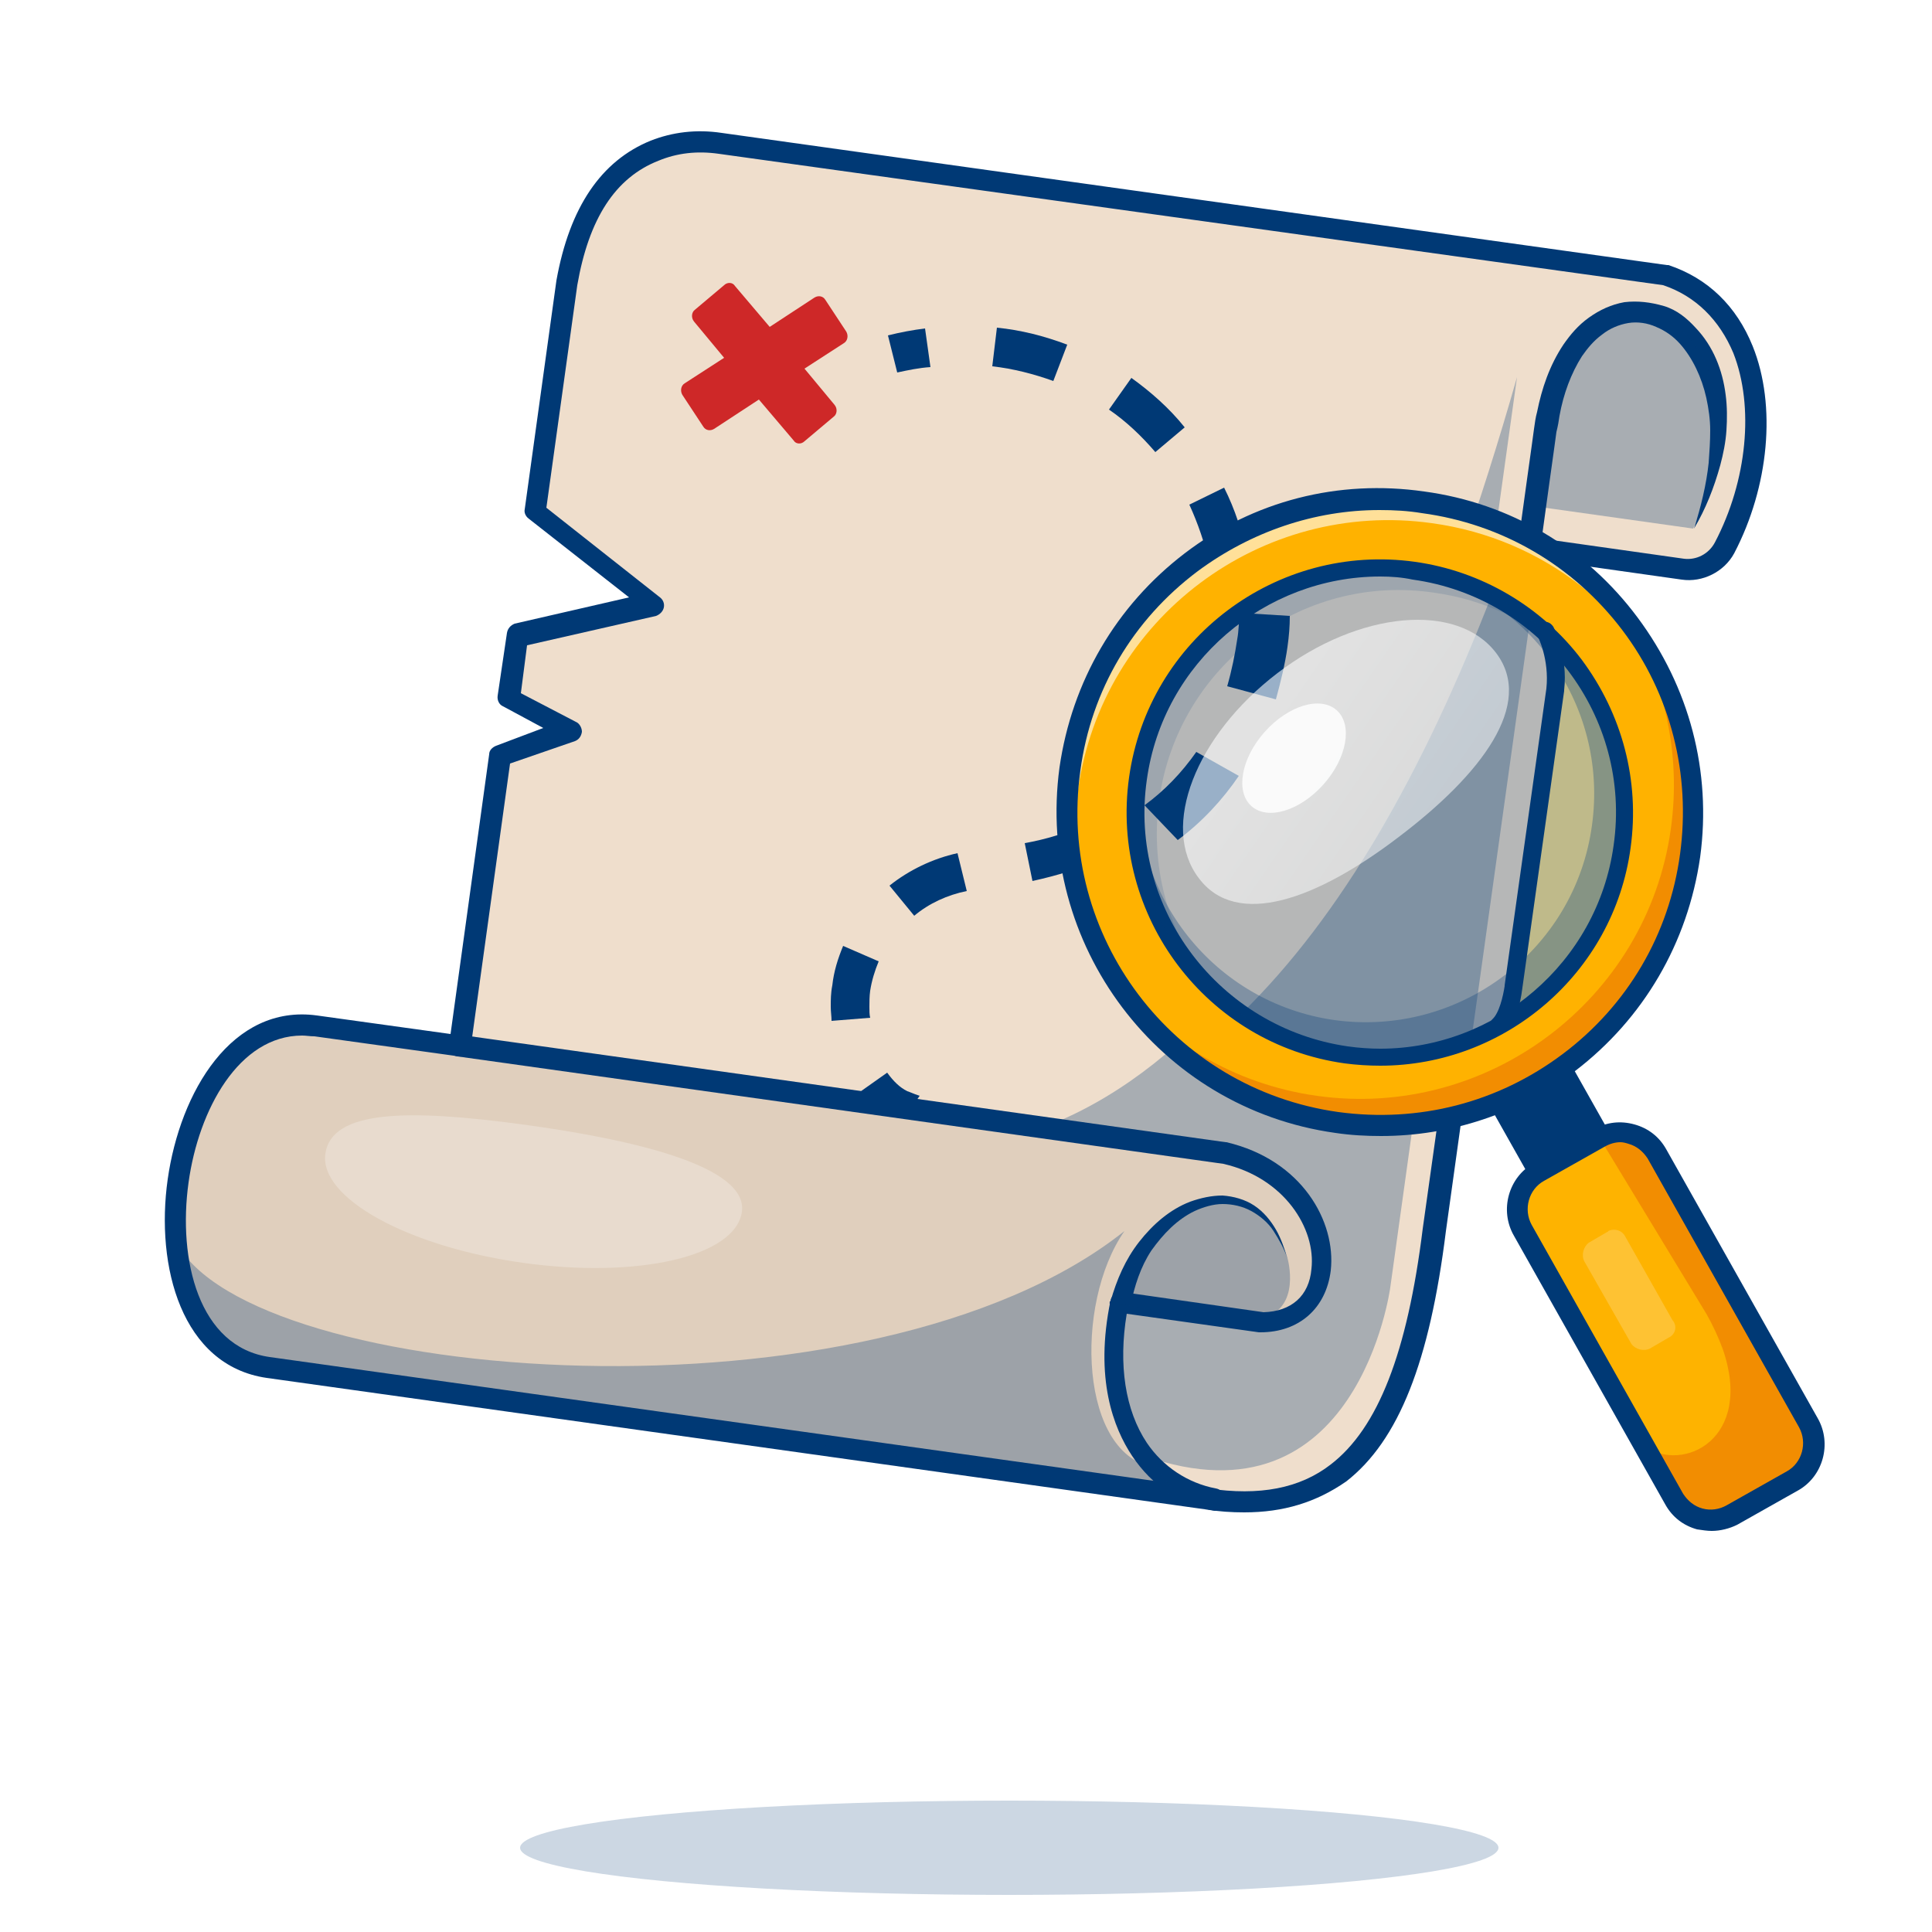 <?xml version="1.0" encoding="utf-8"?>
<!-- Generator: Adobe Illustrator 27.9.0, SVG Export Plug-In . SVG Version: 6.00 Build 0)  -->
<svg version="1.1" id="Layer_1" xmlns="http://www.w3.org/2000/svg" xmlns:xlink="http://www.w3.org/1999/xlink" x="0px" y="0px"
	 viewBox="0 0 250 250" style="enable-background:new 0 0 250 250;" xml:space="preserve">
<style type="text/css">
	.st0{opacity:0.2;fill:#003975;enable-background:new    ;}
	.st1{fill:#EFDECC;}
	.st2{opacity:0.3;}
	.st3{fill:#003975;}
	.st4{fill:#E0CFBD;}
	.st5{fill:#FFB200;}
	.st6{fill:#FEB300;}
	.st7{fill:#FBE291;}
	.st8{opacity:0.2;}
	.st9{fill:#FFFFFF;}
	.st10{fill:#F28D01;}
	.st11{opacity:0.24;}
	.st12{opacity:0.13;}
	.st13{opacity:0.6;}
	.st14{clip-path:url(#SVGID_00000039855821111487306170000012435469933852931495_);}
	.st15{filter:url(#Adobe_OpacityMaskFilter);}
	.st16{clip-path:url(#SVGID_00000115506826488740070820000008383015304814063012_);}
	.st17{clip-path:url(#SVGID_00000052073019134540931800000008622955928063631771_);}
	
		.st18{clip-path:url(#SVGID_00000032616488746554457220000012957552146871006118_);fill:url(#SVGID_00000170995048728280154890000010644260941777054628_);}
	
		.st19{clip-path:url(#SVGID_00000115506826488740070820000008383015304814063012_);mask:url(#SVGID_00000167378849725995973930000013556868222319687328_);fill:url(#SVGID_00000101811546516120952810000010519613141600774556_);}
	.st20{opacity:0.6;fill:url(#SVGID_00000104706148002073667460000012508116907490417855_);enable-background:new    ;}
	.st21{opacity:0.83;}
	.st22{fill:#CE2828;}
	.st23{opacity:0.25;}
</style>
<g>
	<ellipse class="st0" cx="130.6" cy="239.1" rx="63.3" ry="6.1"/>
	<g>
		<g>
			<path class="st1" d="M223,70.9c-1.1,1.9-3.2,3.1-5.4,2.8l-19.8-2.8l-12.4,88.3c-3,25.1-10.7,36.9-28,35c-0.4-0.1-0.9-0.1-1.4-0.1
				l-121.4-17c-19.7-2.9-13.5-47,6.1-44.2l18.7,2.6l5.2-37.6l8.9-3.3l-7.9-4.2l1.2-8.1l17.6-4.1L69.2,66.1l4.2-29.5
				c1.5-8.7,5.2-14.6,11.3-17.1c2.7-1.1,5.6-1.4,8.4-0.9l122.3,17.1C228.6,40,229.9,57.9,223,70.9z"/>
		</g>
		<g class="st2">
			<path class="st3" d="M196.3,48.8l-16.4,117.8c0,0-4.2,31.5-31.8,21.8s-40.7-21.4-40.7-21.4l0.2-18.9
				C150,155.8,177.3,115.5,196.3,48.8z"/>
		</g>
		<g>
			<path class="st4" d="M163.4,171.2l-18.4-2.6c-2.1,9.7,0.2,17.1,4.5,21.4c2.2,2.2,4.9,3.6,7.9,4.1c-0.4-0.1-0.9-0.1-1.4-0.1
				L34.7,177c-7.5-1.1-11.2-8.1-11.9-16.3c-1.1-13.3,5.9-29.6,18.1-27.9l117.8,16.5C173.7,152.8,175.1,171.2,163.4,171.2z"/>
		</g>
		<g>
			<g>
				<g>
					<path class="st3" d="M116.1,48.2l-1.2-4.8c1.6-0.4,3.2-0.7,4.8-0.9l0.7,5C118.9,47.6,117.5,47.9,116.1,48.2z"/>
				</g>
			</g>
			<g>
				<g>
					<path class="st3" d="M129,42.4l-0.6,5c2.7,0.3,5.4,1,7.9,1.9l1.8-4.7C135.2,43.5,132.1,42.7,129,42.4z M146.4,48.9l-2.9,4.1
						c2.2,1.5,4.2,3.4,6,5.5l3.8-3.2C151.3,52.8,148.9,50.7,146.4,48.9z M158.4,63.1l-4.5,2.2c1.1,2.4,2,5,2.6,7.7l4.9-0.9
						C160.8,68.9,159.8,65.9,158.4,63.1z M140.4,106.7c-2.4,1.1-5,1.9-7.8,2.4l1,4.9c3.2-0.7,6.1-1.6,8.9-2.8L140.4,106.7z
						 M123.9,110.4c-3.2,0.7-6.3,2.2-8.8,4.2l3.2,3.9c1.9-1.6,4.3-2.7,6.8-3.2L123.9,110.4z M112.6,128.2c0.2-1.3,0.6-2.6,1.1-3.8
						l-4.6-2c-0.7,1.7-1.2,3.3-1.4,5.1c-0.2,1-0.2,1.9-0.2,2.8c0,0.6,0.1,1.2,0.1,1.8l5-0.4c-0.1-0.4-0.1-0.9-0.1-1.4
						C112.5,129.7,112.5,128.9,112.6,128.2z"/>
				</g>
			</g>
		</g>
		<g>
			<path class="st3" d="M161,195.7c-1.6,0-3.3-0.1-5.1-0.4l-121.4-17c-11-1.6-14.4-14.4-12.8-25.7S30,129.9,41,131.4l17.3,2.4
				l5-36.2c0-0.5,0.4-0.9,0.9-1.1l6.1-2.3l-5.2-2.8c-0.5-0.2-0.8-0.8-0.7-1.4l1.2-8.1c0.1-0.6,0.5-1,1-1.2l14.8-3.4L68.4,67.1
				c-0.4-0.3-0.6-0.8-0.5-1.2L72,36.3v0c1.7-9.5,5.8-15.5,12.2-18.1c2.8-1.1,5.9-1.5,9.2-1l122.3,17.1c0.1,0,0.1,0,0.2,0
				c5.1,1.7,8.8,5.3,10.9,10.5c3.1,7.7,2.1,18.2-2.4,26.8l0,0c-1.3,2.4-4.1,3.8-6.8,3.4l-18.4-2.6l-12.1,86.9
				c-2.1,16.9-6.1,27.1-12.9,32.4C170.3,194.4,166.1,195.7,161,195.7z M39.1,134c-8.2,0-13.4,9.6-14.7,19
				c-1.4,10,1.3,21.3,10.5,22.6l121.4,17c6.7,1,11.9,0,15.9-3.1c6.1-4.7,9.9-14.4,11.9-30.5l12.4-88.3c0.1-0.8,0.8-1.2,1.6-1.2
				l19.8,2.8c1.6,0.2,3.2-0.6,4-2.1l0,0c4.2-8,5.1-17.6,2.4-24.5c-1.8-4.3-4.9-7.4-9.1-8.8l-122.2-17c-2.8-0.4-5.4-0.1-7.8,0.9
				c-5.6,2.2-9,7.5-10.5,16.1l-4,28.8l14.7,11.6c0.4,0.3,0.6,0.8,0.5,1.3s-0.5,0.9-1,1.1l-16.7,3.8l-0.8,6.2l7.1,3.7
				c0.5,0.2,0.8,0.8,0.8,1.3c-0.1,0.6-0.4,1-0.9,1.2L66,98.8l-5.1,36.8c-0.1,0.8-0.8,1.2-1.5,1.1l-18.7-2.6
				C40.1,134.1,39.6,134,39.1,134z"/>
		</g>
		<g>
			<path class="st3" d="M196.4,70.7l1.2-8.7l0.6-4.3l0.3-2.2c0.1-0.7,0.2-1.5,0.4-2.2c0.6-3,1.6-6,3.4-8.7c0.9-1.3,1.9-2.5,3.3-3.5
				c1.4-1,2.9-1.7,4.6-2c1.7-0.2,3.4,0,5.1,0.5s3,1.6,4.1,2.8c2.3,2.4,3.5,5.5,3.9,8.7c0.2,1.5,0.2,3.1,0.1,4.6
				c-0.1,1.5-0.4,3-0.8,4.5c-0.8,2.9-1.9,5.7-3.4,8.2c0.9-2.8,1.6-5.7,1.9-8.5c0.1-1.4,0.2-2.8,0.2-4.2s-0.2-2.8-0.5-4.2
				c-0.6-2.7-1.8-5.2-3.4-7c-0.9-1-1.9-1.7-3.1-2.2c-1.1-0.5-2.4-0.7-3.6-0.5c-1.2,0.2-2.4,0.7-3.4,1.5c-1.1,0.8-1.9,1.8-2.6,2.8
				c-1.4,2.2-2.4,4.9-2.9,7.7c-0.1,0.7-0.2,1.3-0.4,2.1l-0.3,2.2l-0.6,4.3l-1.2,8.7c-0.1,0.8-0.8,1.2-1.6,1.2
				C196.9,72.1,196.3,71.4,196.4,70.7z"/>
		</g>
		<g class="st2">
			<path class="st3" d="M219.1,68.4l-20.6-2.9l1.5-10.7C204.2,28.9,231.3,40.4,219.1,68.4z"/>
		</g>
		<g>
			<g>
				<circle class="st5" cx="178.6" cy="105.1" r="40.5"/>
			</g>
			<g>
				
					<rect x="194.3" y="138.6" transform="matrix(0.871 -0.491 0.491 0.871 -45.059 116.839)" class="st3" width="11.8" height="11.5"/>
			</g>
			<g>
				<path class="st6" d="M232,191.6l-7.8,4.4c-2.6,1.5-6.1,0.6-7.6-2.1l-3.9-6.8L197,159.2c-1.5-2.6-0.6-6.1,2.1-7.6l7.8-4.4
					c0.1,0,0.1-0.1,0.3-0.1c2.6-1.2,5.8-0.3,7.2,2.2l19.6,34.8C235.6,186.7,234.6,190.1,232,191.6z"/>
			</g>
			<g>
				<path class="st1" d="M209.9,109.5c-1.4,10.2-7.6,18.7-16,23.3l0,0c-5.8,3.2-12.6,4.6-19.7,3.6c-17.3-2.4-29.4-18.4-26.9-35.7
					c2.4-17.3,18.4-29.3,35.7-26.9c6.6,0.9,12.4,3.8,16.9,8l0,0C207.4,88.6,211.4,98.8,209.9,109.5z"/>
			</g>
			<g class="st2">
				<path class="st3" d="M198,80.1l-7.6,54.4c-4.9,2-10.4,2.8-16.1,1.9c-5.1-0.7-9.6-2.6-13.6-5.3c12.8-12.5,23.4-31,32.4-54.3
					C194.8,77.8,196.4,78.9,198,80.1z"/>
			</g>
			<g>
				<path class="st7" d="M209.9,109.5c-1.4,10.2-7.6,18.7-16,23.3c1.6-1.3,1.9-5.1,1.9-5.1l5.4-38.4c0.4-4.2-1.2-7.4-1.3-7.6
					C207.4,88.6,211.4,98.8,209.9,109.5z"/>
			</g>
			<g class="st8">
				<path class="st9" d="M215.9,173.1l-2.4,1.4c-0.8,0.4-1.9,0.1-2.4-0.6l-1.2-2.1l-4.9-8.6c-0.4-0.8-0.1-1.9,0.6-2.4l2.4-1.4
					c0,0,0.1,0,0.1-0.1c0.8-0.4,1.8-0.1,2.2,0.7l6.1,10.8C217.1,171.6,216.8,172.7,215.9,173.1z"/>
			</g>
			<g>
				<path class="st10" d="M232,191.6l-7.8,4.4c-2.6,1.5-6.1,0.6-7.6-2.1l-3.9-6.8c5.1,3.6,14.3-0.9,10.2-12.6
					c-0.6-1.6-1.3-3.1-2.1-4.5l-13.9-22.9c0.1,0,0.1-0.1,0.3-0.1c2.6-1.2,5.8-0.3,7.2,2.2L234,184
					C235.6,186.7,234.6,190.1,232,191.6z"/>
			</g>
			<g>
				<path class="st3" d="M221.5,198.1c-0.6,0-1.2-0.1-1.9-0.2c-1.8-0.5-3.2-1.6-4.1-3.2l-19.6-34.8c-1.9-3.3-0.7-7.6,2.6-9.4
					l7.8-4.4c1.6-0.9,3.4-1.1,5.2-0.6s3.2,1.6,4.1,3.2l19.6,34.8c1.9,3.3,0.7,7.6-2.6,9.4l0,0l-7.8,4.4
					C223.8,197.8,222.6,198.1,221.5,198.1z M209.7,147.8c-0.7,0-1.4,0.2-2.1,0.6l-7.8,4.4c-2,1.1-2.7,3.7-1.6,5.7l19.6,34.8
					c0.6,0.9,1.4,1.6,2.5,1.9s2.2,0.1,3.1-0.4l7.8-4.4c2-1.1,2.7-3.7,1.6-5.7l-19.6-34.8c-0.6-0.9-1.4-1.6-2.5-1.9
					C210.4,147.9,210,147.8,209.7,147.8z M232,191.6L232,191.6L232,191.6z"/>
			</g>
			<g class="st11">
				<path class="st3" d="M209.9,109.5c-1.4,10.2-7.6,18.7-16,23.3l0,0c-1.1,0.6-2.4,1.2-3.6,1.7c-4.9,2-10.4,2.8-16.1,1.9
					c-5.1-0.7-9.6-2.6-13.6-5.3c-9.6-6.6-15.1-18.2-13.4-30.4c2.4-17.3,18.4-29.3,35.7-27c3.6,0.5,6.9,1.6,10,3.2
					c1.8,0.9,3.4,1.9,4.9,3.2c0.7,0.6,1.4,1.1,2,1.7l0,0C207.4,88.6,211.4,98.8,209.9,109.5z"/>
			</g>
			<g class="st12">
				<path class="st3" d="M150,103.5c-1.3,9.4,1.6,18.4,7.4,25.1c-7.5-6.8-11.6-17.1-10.1-27.8c2.4-17.3,18.4-29.3,35.7-26.9
					c6.6,0.9,12.4,3.8,16.9,8l0,0c0.9,0.8,1.8,1.8,2.6,2.7c-4.6-4.2-10.4-7-16.9-7.9C168.4,74.1,152.4,86.2,150,103.5z"/>
			</g>
			<g>
				<path class="st10" d="M218.7,110.7c-3.1,22.2-23.6,37.6-45.8,34.5c-12.2-1.7-22.4-8.7-28.6-18.4c6.2,7.9,15.4,13.5,26.1,15
					c22.1,3.1,42.7-12.4,45.8-34.5c1.4-9.9-0.9-19.6-5.9-27.4C217,88.4,220.3,99.3,218.7,110.7z"/>
			</g>
			<g class="st13">
				<path class="st9" d="M217,92c-5.4-12.7-17.1-22.3-31.7-24.3c-22.1-3.1-42.7,12.3-45.8,34.5c-0.9,6.5-0.2,12.8,1.8,18.7
					c-2.8-6.5-3.9-13.8-2.8-21.3c3.1-22.2,23.6-37.6,45.8-34.5C199.9,67.2,212.2,78,217,92z"/>
			</g>
			<g>
				<path class="st3" d="M178.7,147c-1.9,0-3.9-0.1-5.9-0.4c-22.9-3.2-38.8-24.4-35.7-47.3c1.6-11.1,7.3-20.9,16.2-27.7
					s19.9-9.6,31-8c11.1,1.5,20.9,7.3,27.6,16.3s9.6,19.9,8.1,31c-1.6,11.1-7.3,20.9-16.2,27.7C196.5,144.1,187.7,147,178.7,147z
					 M178.5,66c-8.4,0-16.6,2.8-23.5,7.9c-8.4,6.3-13.8,15.4-15.2,25.8c-3,21.4,11.9,41.2,33.4,44.2c10.4,1.4,20.6-1.2,29-7.5
					s13.8-15.5,15.2-25.9c1.4-10.3-1.2-20.7-7.5-29S194.4,67.8,184,66.4C182.2,66.1,180.4,66,178.5,66z"/>
			</g>
			<g>
				<path class="st3" d="M178.6,137.9c-1.5,0-3.1-0.1-4.6-0.3c-17.9-2.5-30.4-19.1-27.9-37s19.1-30.4,37-27.9
					c8.6,1.2,16.4,5.8,21.6,12.7c5.2,7,7.5,15.6,6.3,24.3C208.8,126,194.7,137.9,178.6,137.9z M178.6,74.6
					c-14.9,0-28.1,11.1-30.2,26.3c-2.4,16.7,9.4,32.1,26,34.5c1.4,0.2,2.9,0.3,4.2,0.3c14.9,0,28.1-11.1,30.2-26.3
					c2.4-16.7-9.4-32.1-26-34.4C181.4,74.7,180,74.6,178.6,74.6z"/>
			</g>
			<g>
				<path class="st3" d="M166.9,79.7l-6.5-0.4c-0.1,1.2-0.1,2.3-0.3,3.4c-0.3,2-0.7,4-1.3,6.1l6.3,1.7c0.6-2.2,1.2-4.6,1.5-6.8
					C166.8,82.3,166.9,81,166.9,79.7z"/>
			</g>
			<g>
				<path class="st3" d="M154.8,97.3c-1.9,2.7-4.1,5-6.7,6.9l4.3,4.5c3.1-2.3,5.8-5.2,7.9-8.3L154.8,97.3z"/>
			</g>
			<g class="st2">
				<path class="st3" d="M209.9,109.5c-2.4,17.3-18.4,29.4-35.7,27c-17.3-2.4-29.4-18.4-26.9-35.7c0-0.2,0.1-0.3,0.1-0.5
					c-1.3,15.5,9.7,29.5,25.3,31.7c16.1,2.2,31.1-9,33.3-25.2c2.2-15.8-8.5-30.4-24.1-33.2c0.4,0.1,0.8,0.1,1.1,0.2
					C200.3,76.2,212.4,92.2,209.9,109.5z"/>
			</g>
			<g>
				<path class="st3" d="M193.9,133.9c-0.4,0-0.6-0.1-0.9-0.4c-0.4-0.5-0.3-1.2,0.1-1.6c0.9-0.8,1.4-3,1.6-4.3v-0.1l5.4-38.4
					c0.4-3.8-1.1-6.8-1.2-6.9c-0.3-0.6-0.1-1.2,0.5-1.6c0.6-0.3,1.2-0.1,1.6,0.5c0.1,0.2,1.9,3.7,1.4,8.2v0.1l-5.4,38.4
					c-0.1,0.6-0.4,4.2-2.4,5.8C194.4,133.8,194.2,133.9,193.9,133.9z M201.3,89.3L201.3,89.3L201.3,89.3z"/>
			</g>
			<g>
				<g>
					<defs>
						<polygon id="SVGID_1_" points="4.2,6.6 4.7,6.6 4.2,7.1 						"/>
					</defs>
					<defs>
						<polygon id="SVGID_00000043426216188585223300000007790946643400636348_" points="3.2,5.6 2.7,5.6 3.2,5.1 						"/>
					</defs>
					<clipPath id="SVGID_00000178196751700473254240000006464208247439674509_">
						<use xlink:href="#SVGID_1_"  style="overflow:visible;"/>
					</clipPath>
					
						<clipPath id="SVGID_00000083781403960848705110000014584927679734261135_" style="clip-path:url(#SVGID_00000178196751700473254240000006464208247439674509_);">
						<use xlink:href="#SVGID_00000043426216188585223300000007790946643400636348_"  style="overflow:visible;"/>
					</clipPath>
					<defs>
						<filter id="Adobe_OpacityMaskFilter" filterUnits="userSpaceOnUse" x="153.1" y="80.2" width="42.2" height="36.7">
							<feColorMatrix  type="matrix" values="1 0 0 0 0  0 1 0 0 0  0 0 1 0 0  0 0 0 1 0"/>
						</filter>
					</defs>
					
						<mask maskUnits="userSpaceOnUse" x="153.1" y="80.2" width="42.2" height="36.7" id="SVGID_00000145035614715812534400000014550614509610069404_">
						<g class="st15">
							<g>
								<defs>
									<polygon id="SVGID_00000002366308220900226930000017743404288183495064_" points="4.2,6.6 4.7,6.6 4.2,7.1 									"/>
								</defs>
								<defs>
									<polygon id="SVGID_00000183214696518847471370000007991944789360028850_" points="3.2,5.6 2.7,5.6 3.2,5.1 									"/>
								</defs>
								
									<clipPath id="SVGID_00000041282186653693406990000013267653031983073214_" style="clip-path:url(#SVGID_00000083781403960848705110000014584927679734261135_);">
									<use xlink:href="#SVGID_00000002366308220900226930000017743404288183495064_"  style="overflow:visible;"/>
								</clipPath>
								
									<clipPath id="SVGID_00000032617682631917489080000015346061276848483221_" style="clip-path:url(#SVGID_00000041282186653693406990000013267653031983073214_);">
									<use xlink:href="#SVGID_00000183214696518847471370000007991944789360028850_"  style="overflow:visible;"/>
								</clipPath>
								
									<linearGradient id="SVGID_00000022532331800939394620000017084725149618003851_" gradientUnits="userSpaceOnUse" x1="-220.816" y1="202.337" x2="-198.728" y2="191.293" gradientTransform="matrix(0.99 0.139 0.139 -0.99 354.991 323.074)">
									<stop  offset="0" style="stop-color:#FFFFFF"/>
									<stop  offset="1" style="stop-color:#000000"/>
								</linearGradient>
								
									<path style="clip-path:url(#SVGID_00000032617682631917489080000015346061276848483221_);fill:url(#SVGID_00000022532331800939394620000017084725149618003851_);" d="
									M181,108.3c-10.6,8.1-21,11.9-25.9,5.3c-5-6.6-0.4-18.4,10.2-26.5s23.3-9.2,28.3-2.6S191.7,100.2,181,108.3z"/>
							</g>
						</g>
					</mask>
					
						<linearGradient id="SVGID_00000023986673012409978000000009392807559520871613_" gradientUnits="userSpaceOnUse" x1="-220.816" y1="202.337" x2="-198.728" y2="191.293" gradientTransform="matrix(0.99 0.139 0.139 -0.99 354.991 323.074)">
						<stop  offset="0" style="stop-color:#FFFFFF"/>
						<stop  offset="1" style="stop-color:#000000"/>
					</linearGradient>
					
						<path style="clip-path:url(#SVGID_00000083781403960848705110000014584927679734261135_);mask:url(#SVGID_00000145035614715812534400000014550614509610069404_);fill:url(#SVGID_00000023986673012409978000000009392807559520871613_);" d="
						M181,108.3c-10.6,8.1-21,11.9-25.9,5.3c-5-6.6-0.4-18.4,10.2-26.5s23.3-9.2,28.3-2.6S191.7,100.2,181,108.3z"/>
				</g>
			</g>
			
				<linearGradient id="SVGID_00000031916243379598010260000008923751500319254719_" gradientUnits="userSpaceOnUse" x1="-220.816" y1="202.337" x2="-198.728" y2="191.293" gradientTransform="matrix(0.99 0.139 0.139 -0.99 354.991 323.074)">
				<stop  offset="0" style="stop-color:#FFFFFF"/>
				<stop  offset="1" style="stop-color:#F1F2F2"/>
			</linearGradient>
			<path style="opacity:0.6;fill:url(#SVGID_00000031916243379598010260000008923751500319254719_);enable-background:new    ;" d="
				M181,108.3c-10.6,8.1-21,11.9-25.9,5.3c-5-6.6-0.4-18.4,10.2-26.5s23.3-9.2,28.3-2.6S191.7,100.2,181,108.3z"/>
			<g class="st21">
				
					<ellipse transform="matrix(0.664 -0.748 0.748 0.664 -17.081 158.185)" class="st9" cx="167.4" cy="98.1" rx="8.3" ry="5.1"/>
			</g>
		</g>
		<g>
			<path class="st3" d="M157.4,195.5c-0.1,0-0.1,0-0.2,0c-4.4-0.8-8.1-3.2-10.7-7.1c-2.4-3.6-4.9-10-2.8-20.1
				c0.1-0.7,0.8-1.1,1.6-1.1l18.2,2.6c3.6-0.1,5.9-2.1,6.2-5.6c0.6-5.2-3.5-11.8-11.4-13.6l-99.1-13.9c-0.8-0.1-1.2-0.8-1.2-1.6
				s0.8-1.2,1.5-1.2l99.1,13.9c0.1,0,0.1,0,0.1,0c9.8,2.3,14.2,10.3,13.5,16.6c-0.6,4.9-4.1,8-9.1,8c-0.1,0-0.1,0-0.2,0l-17.1-2.4
				c-1.1,6.6-0.2,12.5,2.6,16.7c2.1,3.1,5.3,5.2,8.9,5.9c0.8,0.1,1.2,0.9,1.1,1.6C158.7,195,158.1,195.5,157.4,195.5z"/>
		</g>
		<g>
			<path class="st3" d="M143.7,168.4c0.8-2.8,1.9-5.4,3.7-7.7s4-4.2,6.6-5.2c1.4-0.5,2.8-0.8,4.2-0.8c1.4,0.1,2.9,0.5,4.1,1.3
				s2.1,1.9,2.8,3.1s1.1,2.5,1.5,3.8c-0.4-1.3-1.1-2.5-1.8-3.6s-1.8-2-2.9-2.6s-2.4-0.9-3.7-0.9c-1.2,0-2.5,0.4-3.6,0.9
				c-2.3,1.1-4.1,3-5.6,5.1c-1.4,2.1-2.2,4.6-2.7,7.1l0,0c-0.1,0.8-0.9,1.2-1.6,1.1s-1.2-0.9-1.1-1.6
				C143.7,168.4,143.7,168.4,143.7,168.4z"/>
		</g>
		<g class="st2">
			<path class="st3" d="M145,168.7c3.1-13.9,17.8-18.9,21.6-5.9c0,0,1.9,6.6-3.4,7.8C157.9,171.7,145,168.7,145,168.7z"/>
		</g>
		<g>
			<path class="st22" d="M104.1,47.7l5.1-3.3c0.5-0.3,0.6-1,0.3-1.5l-2.7-4.1c-0.3-0.5-0.9-0.6-1.4-0.3l-5.8,3.8l-4.5-5.3
				c-0.3-0.5-1-0.5-1.4-0.1l-3.8,3.2c-0.4,0.3-0.5,1-0.1,1.5l3.9,4.7l-5.1,3.3c-0.5,0.3-0.6,1-0.3,1.5l2.7,4.1
				c0.3,0.5,0.9,0.6,1.4,0.3l5.8-3.8l4.5,5.3c0.3,0.5,1,0.5,1.4,0.1l3.8-3.2c0.4-0.3,0.5-1,0.1-1.5L104.1,47.7z"/>
		</g>
		<g>
			<path class="st3" d="M119,141.8l-1.1,1.6c0,0-1.2,0.6-1.4,0.5c-0.1-0.1-0.3-0.1-0.6-0.2c-0.7-0.2-1.7-0.6-1.7-0.6l-2.7-0.4
				c-0.2-0.2-0.3-0.4-0.5-0.6c-0.1-0.1-0.2-0.3-0.3-0.4l4.1-2.9c0.8,1.1,1.6,1.9,2.6,2.4C117.5,141.2,118.1,141.5,119,141.8z"/>
		</g>
		<g class="st2">
			<path class="st3" d="M152.3,193.4L152.3,193.4L34.7,177c-7.5-1.1-11.2-8.1-11.9-16.3l0,0c9.4,18.5,89.9,24.7,122.7-1.4
				c-6.6,9.5-5.8,29.3,4.1,30.6L152.3,193.4z"/>
		</g>
		<g class="st23">
			<path class="st9" d="M96,156.8c-0.8,5.8-13.5,8.7-28.4,6.6s-26.3-8.4-25.5-14.1s10.7-5.8,25.5-3.8S96.8,151,96,156.8z"/>
		</g>
	</g>
</g>
</svg>
